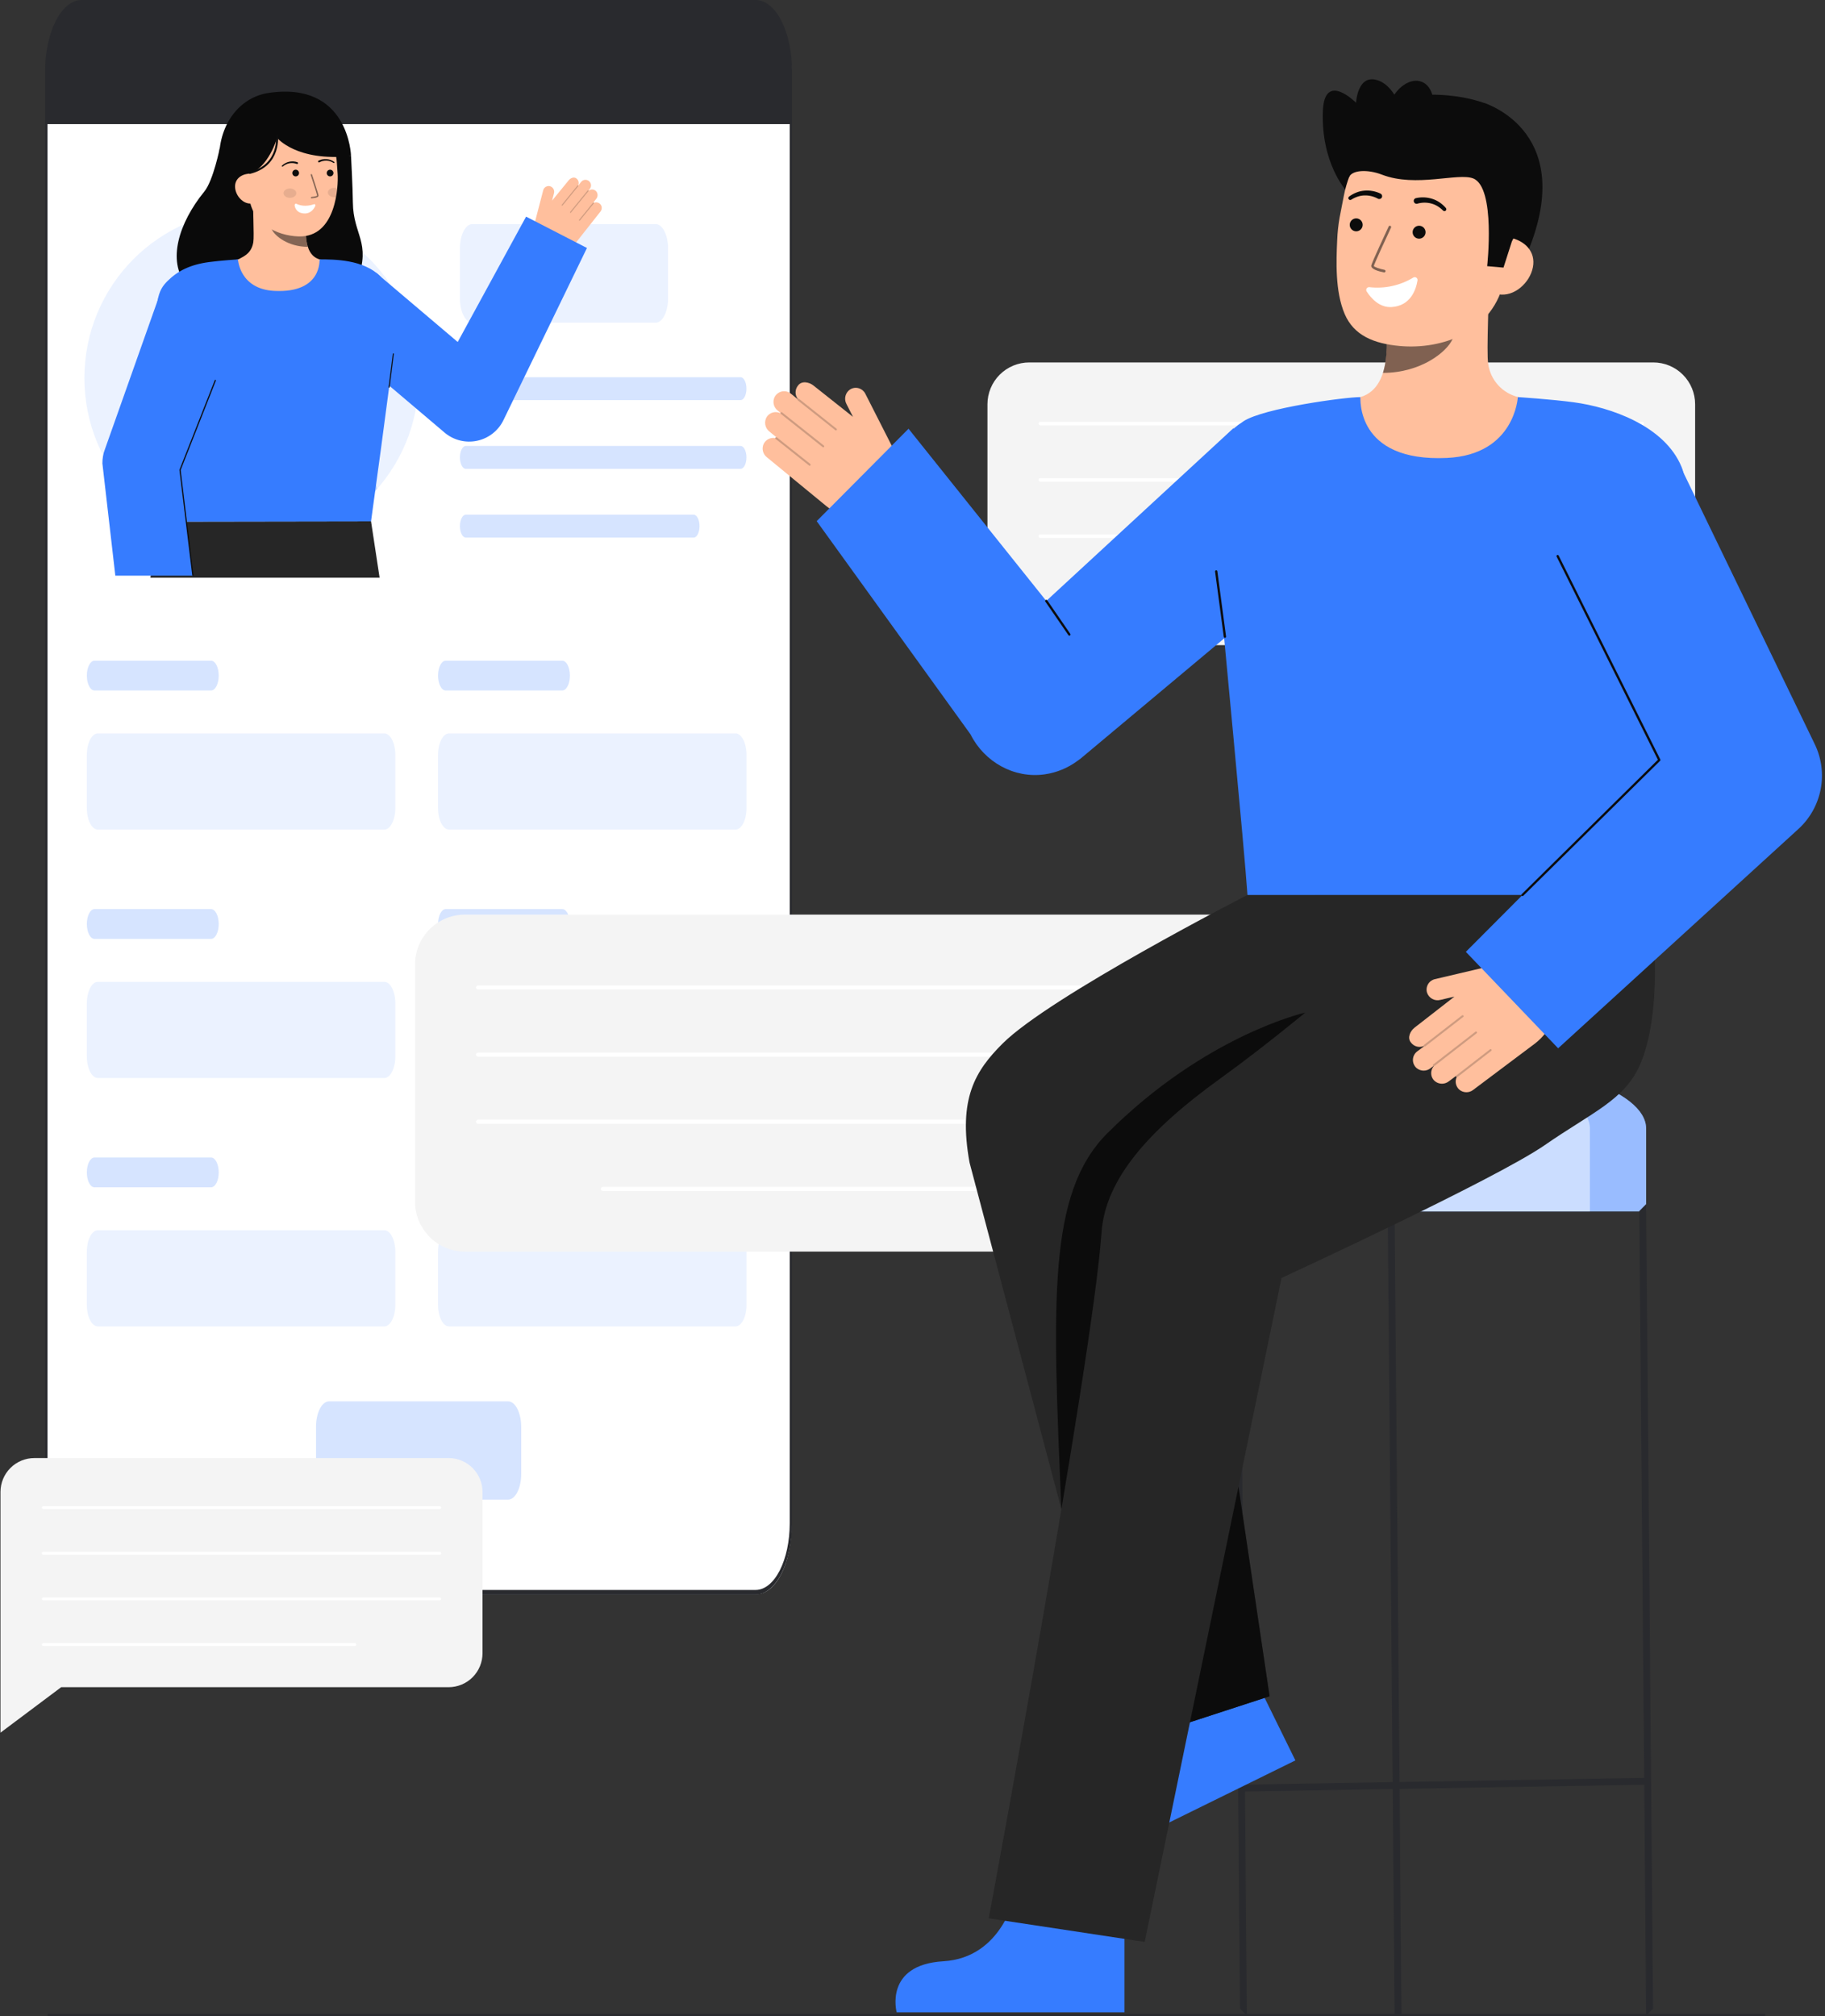 <svg width="469" height="518" viewBox="0 0 469 518" fill="none" xmlns="http://www.w3.org/2000/svg">
<rect x="0" y="0" width="469" height="518" fill="#333333" stroke="none"/>
<path d="M194.376 1.088H21.115C16.12 1.088 12.071 8.994 12.071 18.747V391.927C12.071 401.68 16.12 409.587 21.115 409.587H194.376C199.372 409.587 203.421 401.68 203.421 391.927V18.747C203.421 8.994 199.372 1.088 194.376 1.088Z" fill="white"/>
<path d="M194.205 409.676H20.943C18.465 409.671 16.089 407.746 14.337 404.325C12.585 400.904 11.6 396.266 11.597 391.428V18.248C11.6 13.41 12.585 8.772 14.337 5.351C16.089 1.93 18.465 0.006 20.943 0H194.205C196.683 0.005 199.058 1.93 200.811 5.351C202.563 8.772 203.548 13.41 203.551 18.248V391.428C203.548 396.266 202.563 400.905 200.811 404.325C199.058 407.746 196.683 409.671 194.205 409.676ZM20.943 1.177C18.625 1.183 16.402 2.983 14.764 6.183C13.124 9.383 12.202 13.722 12.2 18.248V391.428C12.202 395.954 13.124 400.293 14.763 403.493C16.402 406.694 18.625 408.494 20.943 408.499H194.205C196.523 408.494 198.745 406.694 200.384 403.493C202.023 400.293 202.945 395.954 202.948 391.428V18.248C202.945 13.722 202.023 9.383 200.384 6.183C198.745 2.983 196.523 1.183 194.205 1.177H20.943Z" fill="#292A2E"/>
<path d="M203.249 18.245V31.895H11.9V18.245C11.9 13.562 12.853 9.07 14.55 5.759C16.246 2.447 18.546 0.586 20.945 0.586H194.205C196.604 0.586 198.904 2.447 200.6 5.759C202.296 9.07 203.249 13.562 203.249 18.245Z" fill="#292A2E"/>
<path opacity="0.1" d="M64.648 140.301C88.372 140.301 107.603 120.972 107.603 97.128C107.603 73.284 88.372 53.954 64.648 53.954C40.924 53.954 21.692 73.284 21.692 97.128C21.692 120.972 40.924 140.301 64.648 140.301Z" fill="#367CFF"/>
<path opacity="0.2" d="M64.648 95.27C72.888 95.27 79.568 88.556 79.568 80.275C79.568 71.993 72.888 65.279 64.648 65.279C56.408 65.279 49.728 71.993 49.728 80.275C49.728 88.556 56.408 95.27 64.648 95.27Z" fill="#367CFF"/>
<path opacity="0.2" d="M96.941 125.597C92.909 130.217 87.943 133.919 82.374 136.455C76.804 138.991 70.76 140.302 64.646 140.301C58.532 140.301 52.488 138.988 46.919 136.452C41.351 133.915 36.385 130.212 32.354 125.591C34.419 118.593 38.679 112.453 44.499 108.087C50.319 103.721 57.387 101.362 64.65 101.363C71.912 101.363 78.98 103.723 84.799 108.091C90.618 112.458 94.877 118.599 96.941 125.597Z" fill="#367CFF"/>
<path opacity="0.2" d="M54.249 169.754H24.277C23.196 169.754 22.319 171.466 22.319 173.578C22.319 175.69 23.196 177.401 24.277 177.401H54.249C55.331 177.401 56.208 175.69 56.208 173.578C56.208 171.466 55.331 169.754 54.249 169.754Z" fill="#367CFF"/>
<path opacity="0.1" d="M168.495 57.575H121.384C119.625 57.575 118.199 60.359 118.199 63.794V76.693C118.199 80.127 119.625 82.912 121.384 82.912H168.495C170.254 82.912 171.68 80.127 171.68 76.693V63.794C171.68 60.359 170.254 57.575 168.495 57.575Z" fill="#367CFF"/>
<path opacity="0.2" d="M190.319 96.919H119.707C118.874 96.919 118.199 98.237 118.199 99.862C118.199 101.488 118.874 102.805 119.707 102.805H190.319C191.152 102.805 191.827 101.488 191.827 99.862C191.827 98.237 191.152 96.919 190.319 96.919Z" fill="#367CFF"/>
<path opacity="0.2" d="M190.319 114.578H119.707C118.874 114.578 118.199 115.896 118.199 117.521C118.199 119.147 118.874 120.464 119.707 120.464H190.319C191.152 120.464 191.827 119.147 191.827 117.521C191.827 115.896 191.152 114.578 190.319 114.578Z" fill="#367CFF"/>
<path opacity="0.2" d="M178.26 132.237H119.707C118.874 132.237 118.199 133.555 118.199 135.18C118.199 136.806 118.874 138.124 119.707 138.124H178.26C179.092 138.124 179.767 136.806 179.767 135.18C179.767 133.555 179.092 132.237 178.26 132.237Z" fill="#367CFF"/>
<path opacity="0.1" d="M98.76 188.432H25.15C23.586 188.432 22.319 190.907 22.319 193.96V207.618C22.319 210.671 23.586 213.146 25.15 213.146H98.76C100.324 213.146 101.591 210.671 101.591 207.618V193.96C101.591 190.907 100.324 188.432 98.76 188.432Z" fill="#367CFF"/>
<path opacity="0.2" d="M144.502 169.754H114.53C113.448 169.754 112.571 171.466 112.571 173.578C112.571 175.69 113.448 177.401 114.53 177.401H144.502C145.583 177.401 146.46 175.69 146.46 173.578C146.46 171.466 145.583 169.754 144.502 169.754Z" fill="#367CFF"/>
<path opacity="0.1" d="M189.012 188.432H115.403C113.839 188.432 112.571 190.907 112.571 193.96V207.618C112.571 210.671 113.839 213.146 115.403 213.146H189.012C190.576 213.146 191.844 210.671 191.844 207.618V193.96C191.844 190.907 190.576 188.432 189.012 188.432Z" fill="#367CFF"/>
<path opacity="0.2" d="M54.249 233.577H24.277C23.196 233.577 22.319 235.289 22.319 237.401C22.319 239.513 23.196 241.225 24.277 241.225H54.249C55.331 241.225 56.208 239.513 56.208 237.401C56.208 235.289 55.331 233.577 54.249 233.577Z" fill="#367CFF"/>
<path opacity="0.1" d="M98.76 252.256H25.15C23.586 252.256 22.319 254.731 22.319 257.784V271.441C22.319 274.494 23.586 276.969 25.15 276.969H98.76C100.324 276.969 101.591 274.494 101.591 271.441V257.784C101.591 254.731 100.324 252.256 98.76 252.256Z" fill="#367CFF"/>
<path opacity="0.2" d="M144.502 233.577H114.53C113.448 233.577 112.571 235.289 112.571 237.401C112.571 239.513 113.448 241.225 114.53 241.225H144.502C145.583 241.225 146.46 239.513 146.46 237.401C146.46 235.289 145.583 233.577 144.502 233.577Z" fill="#367CFF"/>
<path opacity="0.1" d="M189.012 252.256H115.403C113.839 252.256 112.571 254.731 112.571 257.784V271.441C112.571 274.494 113.839 276.969 115.403 276.969H189.012C190.576 276.969 191.844 274.494 191.844 271.441V257.784C191.844 254.731 190.576 252.256 189.012 252.256Z" fill="#367CFF"/>
<path opacity="0.2" d="M54.249 297.401H24.277C23.196 297.401 22.319 299.113 22.319 301.225C22.319 303.336 23.196 305.048 24.277 305.048H54.249C55.331 305.048 56.208 303.336 56.208 301.225C56.208 299.113 55.331 297.401 54.249 297.401Z" fill="#367CFF"/>
<path opacity="0.1" d="M98.76 316.079H25.15C23.586 316.079 22.319 318.554 22.319 321.607V335.265C22.319 338.318 23.586 340.793 25.15 340.793H98.76C100.324 340.793 101.591 338.318 101.591 335.265V321.607C101.591 318.554 100.324 316.079 98.76 316.079Z" fill="#367CFF"/>
<path opacity="0.2" d="M144.502 297.401H114.53C113.448 297.401 112.571 299.113 112.571 301.225C112.571 303.336 113.448 305.048 114.53 305.048H144.502C145.583 305.048 146.46 303.336 146.46 301.225C146.46 299.113 145.583 297.401 144.502 297.401Z" fill="#367CFF"/>
<path opacity="0.1" d="M189.012 316.079H115.403C113.839 316.079 112.571 318.554 112.571 321.607V335.265C112.571 338.318 113.839 340.793 115.403 340.793H189.012C190.576 340.793 191.844 338.318 191.844 335.265V321.607C191.844 318.554 190.576 316.079 189.012 316.079Z" fill="#367CFF"/>
<path opacity="0.2" d="M130.579 360.048H84.569C82.712 360.048 81.207 362.986 81.207 366.611V378.727C81.207 382.352 82.712 385.291 84.569 385.291H130.579C132.436 385.291 133.941 382.352 133.941 378.727V366.611C133.941 362.986 132.436 360.048 130.579 360.048Z" fill="#367CFF"/>
<path d="M115.286 433.485H15.723L0.124 445.168V383.325C0.124 381.015 1.042 378.799 2.676 377.165C4.309 375.531 6.525 374.613 8.836 374.613H115.286C117.597 374.613 119.812 375.531 121.446 377.165C123.08 378.799 123.998 381.015 123.998 383.325V424.772C123.998 425.916 123.773 427.049 123.335 428.106C122.897 429.163 122.256 430.123 121.447 430.933C120.638 431.742 119.677 432.383 118.62 432.821C117.563 433.259 116.43 433.485 115.286 433.485Z" fill="#F4F4F4"/>
<path d="M112.989 387.714H11.135C11.086 387.716 11.037 387.708 10.992 387.691C10.946 387.673 10.904 387.647 10.869 387.613C10.833 387.579 10.805 387.538 10.786 387.493C10.767 387.448 10.757 387.399 10.757 387.35C10.757 387.301 10.767 387.253 10.786 387.208C10.805 387.163 10.833 387.122 10.869 387.088C10.904 387.054 10.946 387.028 10.992 387.01C11.037 386.993 11.086 386.985 11.135 386.987H112.989C113.038 386.985 113.087 386.993 113.133 387.01C113.179 387.028 113.221 387.054 113.256 387.088C113.291 387.122 113.319 387.163 113.339 387.208C113.358 387.253 113.368 387.301 113.368 387.35C113.368 387.399 113.358 387.448 113.339 387.493C113.319 387.538 113.291 387.579 113.256 387.613C113.221 387.647 113.179 387.673 113.133 387.691C113.087 387.708 113.038 387.716 112.989 387.714Z" fill="white"/>
<path d="M112.989 399.438H11.135C11.086 399.44 11.037 399.432 10.992 399.415C10.946 399.398 10.904 399.371 10.869 399.337C10.833 399.303 10.805 399.263 10.786 399.218C10.767 399.172 10.757 399.124 10.757 399.075C10.757 399.026 10.767 398.977 10.786 398.932C10.805 398.887 10.833 398.847 10.869 398.813C10.904 398.779 10.946 398.752 10.992 398.735C11.037 398.717 11.086 398.71 11.135 398.711H112.989C113.038 398.71 113.087 398.717 113.133 398.735C113.179 398.752 113.221 398.779 113.256 398.813C113.291 398.847 113.319 398.887 113.339 398.932C113.358 398.977 113.368 399.026 113.368 399.075C113.368 399.124 113.358 399.172 113.339 399.218C113.319 399.263 113.291 399.303 113.256 399.337C113.221 399.371 113.179 399.398 113.133 399.415C113.087 399.432 113.038 399.44 112.989 399.438Z" fill="white"/>
<path d="M112.989 411.162H11.135C11.039 411.162 10.947 411.124 10.878 411.056C10.81 410.988 10.772 410.895 10.772 410.799C10.772 410.703 10.81 410.61 10.878 410.542C10.947 410.474 11.039 410.436 11.135 410.436H112.989C113.086 410.436 113.178 410.474 113.246 410.542C113.314 410.61 113.352 410.703 113.352 410.799C113.352 410.895 113.314 410.988 113.246 411.056C113.178 411.124 113.086 411.162 112.989 411.162Z" fill="white"/>
<path d="M91.184 422.887H11.135C11.086 422.889 11.037 422.881 10.992 422.863C10.946 422.846 10.904 422.82 10.869 422.786C10.833 422.752 10.805 422.711 10.786 422.666C10.767 422.621 10.757 422.572 10.757 422.523C10.757 422.474 10.767 422.426 10.786 422.381C10.805 422.336 10.833 422.295 10.869 422.261C10.904 422.227 10.946 422.2 10.992 422.183C11.037 422.166 11.086 422.158 11.135 422.16H91.184C91.233 422.158 91.282 422.166 91.328 422.183C91.374 422.2 91.416 422.227 91.451 422.261C91.487 422.295 91.515 422.336 91.534 422.381C91.553 422.426 91.563 422.474 91.563 422.523C91.563 422.572 91.553 422.621 91.534 422.666C91.515 422.711 91.487 422.752 91.451 422.786C91.416 422.82 91.374 422.846 91.328 422.863C91.282 422.881 91.233 422.889 91.184 422.887Z" fill="white"/>
<path d="M119.476 321.572H300.55L323.493 338.76V247.797C323.493 244.398 322.142 241.139 319.739 238.736C317.335 236.334 314.076 234.984 310.677 234.984H119.476C116.077 234.984 112.819 236.334 110.416 238.737C108.013 241.14 106.662 244.399 106.662 247.797V308.757C106.662 312.156 108.012 315.415 110.415 317.818C112.818 320.221 116.077 321.571 119.476 321.572Z" fill="#F4F4F4"/>
<path d="M122.854 254.252H307.298C307.437 254.247 307.568 254.189 307.665 254.089C307.761 253.989 307.815 253.856 307.815 253.717C307.815 253.578 307.761 253.445 307.665 253.345C307.568 253.245 307.437 253.187 307.298 253.182H122.854C122.715 253.187 122.584 253.245 122.487 253.345C122.391 253.445 122.337 253.578 122.337 253.717C122.337 253.856 122.391 253.989 122.487 254.089C122.584 254.189 122.715 254.247 122.854 254.252Z" fill="white"/>
<path d="M122.854 271.497H307.298C307.437 271.492 307.568 271.434 307.665 271.334C307.761 271.234 307.815 271.101 307.815 270.962C307.815 270.823 307.761 270.69 307.665 270.59C307.568 270.49 307.437 270.432 307.298 270.427H122.854C122.715 270.432 122.584 270.49 122.487 270.59C122.391 270.69 122.337 270.823 122.337 270.962C122.337 271.101 122.391 271.234 122.487 271.334C122.584 271.434 122.715 271.492 122.854 271.497Z" fill="white"/>
<path d="M122.854 288.741H307.298C307.437 288.737 307.568 288.678 307.665 288.579C307.761 288.479 307.815 288.345 307.815 288.207C307.815 288.068 307.761 287.934 307.665 287.835C307.568 287.735 307.437 287.676 307.298 287.672H122.854C122.715 287.676 122.584 287.735 122.487 287.835C122.391 287.934 122.337 288.068 122.337 288.207C122.337 288.345 122.391 288.479 122.487 288.579C122.584 288.678 122.715 288.737 122.854 288.741Z" fill="white"/>
<path d="M154.926 305.986H307.298C307.437 305.981 307.568 305.923 307.665 305.823C307.762 305.724 307.815 305.59 307.815 305.451C307.815 305.312 307.762 305.179 307.665 305.079C307.568 304.979 307.437 304.921 307.298 304.917H154.926C154.787 304.921 154.655 304.979 154.559 305.079C154.462 305.179 154.408 305.312 154.408 305.451C154.408 305.59 154.462 305.724 154.559 305.823C154.655 305.923 154.787 305.981 154.926 305.986Z" fill="white"/>
<path d="M264.51 165.747H416.381L435.624 180.16V103.868C435.624 101.017 434.492 98.284 432.477 96.268C430.462 94.252 427.729 93.119 424.878 93.119H264.51C261.659 93.119 258.925 94.252 256.91 96.268C254.894 98.283 253.762 101.017 253.762 103.868V154.997C253.762 157.848 254.894 160.582 256.91 162.598C258.925 164.614 261.659 165.746 264.51 165.747Z" fill="#F4F4F4"/>
<path d="M267.343 109.282H422.042C422.161 109.282 422.275 109.235 422.359 109.151C422.443 109.066 422.491 108.952 422.491 108.833C422.491 108.714 422.443 108.6 422.359 108.516C422.275 108.432 422.161 108.385 422.042 108.385H267.343C267.224 108.385 267.11 108.432 267.026 108.516C266.942 108.6 266.895 108.714 266.895 108.833C266.895 108.952 266.942 109.066 267.026 109.151C267.11 109.235 267.224 109.282 267.343 109.282Z" fill="white"/>
<path d="M267.342 123.745H422.041C422.157 123.741 422.267 123.692 422.348 123.608C422.429 123.525 422.474 123.413 422.474 123.297C422.474 123.181 422.429 123.069 422.348 122.986C422.267 122.902 422.157 122.853 422.041 122.849H267.342C267.226 122.853 267.116 122.902 267.036 122.986C266.955 123.069 266.91 123.181 266.91 123.297C266.91 123.413 266.955 123.525 267.036 123.608C267.116 123.692 267.226 123.741 267.342 123.745Z" fill="white"/>
<path d="M267.342 138.212H422.041C422.157 138.207 422.267 138.158 422.348 138.075C422.429 137.991 422.474 137.88 422.474 137.763C422.474 137.647 422.429 137.536 422.348 137.452C422.267 137.368 422.157 137.319 422.041 137.315H267.342C267.226 137.319 267.116 137.368 267.036 137.452C266.955 137.536 266.91 137.647 266.91 137.763C266.91 137.88 266.955 137.991 267.036 138.075C267.116 138.158 267.226 138.207 267.342 138.212Z" fill="white"/>
<path d="M294.242 152.673H422.042C422.158 152.669 422.268 152.62 422.348 152.536C422.429 152.452 422.474 152.341 422.474 152.225C422.474 152.109 422.429 151.997 422.348 151.913C422.268 151.83 422.158 151.781 422.042 151.776H294.242C294.182 151.774 294.122 151.784 294.066 151.806C294.009 151.827 293.958 151.86 293.915 151.902C293.871 151.944 293.837 151.994 293.813 152.049C293.79 152.105 293.777 152.164 293.777 152.225C293.777 152.285 293.79 152.345 293.813 152.4C293.837 152.456 293.871 152.506 293.915 152.548C293.958 152.589 294.009 152.622 294.066 152.644C294.122 152.665 294.182 152.675 294.242 152.673Z" fill="white"/>
<path d="M453.354 518H12.494C12.412 518 12.334 517.969 12.276 517.914C12.218 517.859 12.185 517.784 12.185 517.706C12.185 517.628 12.218 517.553 12.276 517.498C12.334 517.442 12.412 517.411 12.494 517.411H453.354C453.436 517.411 453.515 517.442 453.572 517.498C453.63 517.553 453.663 517.628 453.663 517.706C453.663 517.784 453.63 517.859 453.572 517.914C453.515 517.969 453.436 518 453.354 518Z" fill="#292A2E"/>
<path d="M369.97 272.131C340.66 272.131 316.9 280.127 316.9 289.99V311.253H423.04V289.99C423.04 280.127 399.28 272.131 369.97 272.131Z" fill="#367CFF"/>
<path opacity="0.49" d="M369.97 272.131C340.66 272.131 316.9 280.127 316.9 289.99V311.253H423.04V289.99C423.04 280.127 399.28 272.131 369.97 272.131Z" fill="white"/>
<path opacity="0.49" d="M408.584 289.993V311.251H316.9V289.993C316.9 280.951 336.855 273.482 362.742 272.301C388.631 273.48 408.584 280.951 408.584 289.993Z" fill="white"/>
<path d="M423.04 517.849L424.806 516.067L423.04 309.367L421.275 311.147L422.534 456.778L359.66 457.847L358.392 311.132L356.626 311.147L357.894 457.877L319.94 458.522L318.666 311.132L316.9 309.381L318.666 516.083L320.432 517.833L319.955 460.288L357.91 459.643L358.392 517.849L360.158 517.833L359.676 459.613L422.55 458.544L423.04 517.849Z" fill="#292A2E"/>
<path d="M260.903 486.628C260.903 486.628 257.747 502.989 242.429 503.901C227.111 504.813 230.432 517.016 230.432 517.016H288.969V487.77L260.903 486.628Z" fill="#367CFF"/>
<path d="M294.3 437.421C294.3 437.421 298.69 453.495 285.347 461.075C272.005 468.655 280.372 478.137 280.372 478.137L332.897 452.296L319.988 426.055L294.3 437.421Z" fill="#367CFF"/>
<path d="M288.743 448.044L249.164 298.714C246.162 282.217 250.682 275.066 257.647 268.12C269.882 255.915 320.582 229.939 320.582 229.939L381.405 229.774C397.534 229.774 413.388 245.677 413.388 261.805C413.388 277.932 396.992 291.61 380.865 291.61L305.965 299.086L326.268 435.819L288.743 448.044Z" fill="#262626"/>
<path d="M326.268 435.816L318.276 381.987L277.782 406.688L288.743 448.045L326.268 435.816Z" fill="#0C0C0C"/>
<path d="M335.447 260.158C335.447 260.158 309.879 265.857 284.556 291.179C269.202 306.533 270.461 334.317 272.764 387.755L297.915 350.606L325.501 300.852L335.447 260.158Z" fill="#0C0C0C"/>
<path d="M423.977 229.756L382.67 229.561L382.654 230.105H370.147C370.147 230.105 338.817 258.936 313.592 277.103C295.244 290.317 284.051 302.915 283.082 316.645C280.721 350.116 254.093 492.865 254.093 492.865L294.168 498.934L329.335 328.34C329.335 328.34 384.328 302.989 397.048 294.166C409.026 285.858 417.486 282.647 421.45 273.581C428.295 257.92 423.977 229.756 423.977 229.756Z" fill="#262626"/>
<path d="M345.945 48.958C345.945 48.958 339.457 41.925 339.958 28.532C340.346 18.162 348.486 26.399 348.486 26.399C348.486 26.399 348.84 18.935 354.016 20.619C359.193 22.303 360.785 30.499 360.785 30.499" fill="#0C0C0C"/>
<path d="M381.313 26.439C381.313 26.439 407.155 34.032 391.164 68.018L388.804 67.752L384.014 67.213" fill="#0C0C0C"/>
<path d="M344.692 103.268C344.81 103.253 346.116 124.93 371.302 123.043C388.737 121.736 394.954 103.238 395.353 103.238C393.474 102.838 391.15 102.232 390.227 102.024C388.215 101.557 386.393 100.488 385.003 98.96C383.613 97.432 382.721 95.517 382.446 93.47C381.935 90.397 382.799 74.676 382.535 71.567L355.772 77.54C356.146 84.107 358.764 99.33 349.592 102.024C348.061 102.47 346.418 102.879 344.692 103.268Z" fill="#FFBF9D"/>
<path opacity="0.52" d="M355.396 95.803C355.816 94.452 356.085 93.059 356.201 91.649C356.495 88.432 356.436 85.192 356.025 81.987C361.464 81.253 366.589 79.008 370.816 75.507C371.313 77.343 374.046 85.362 373.289 87.103C371.861 90.403 365.14 95.803 355.396 95.803Z" fill="#0C0C0C"/>
<path d="M359.765 88.9C370.323 89.849 383.947 85.535 386.679 71.465L389.144 58.768C391.876 44.7 386.701 31.856 373.452 29.284C360.204 26.712 348.087 36.195 345.355 50.266L344.263 55.887C343.922 57.823 343.713 59.781 343.638 61.745C343.403 66.937 343.063 74.833 345.56 80.669C347.917 86.176 353.019 88.295 359.765 88.9Z" fill="#FFBF9D"/>
<path d="M351.916 73.78C355.847 74.234 359.817 73.365 363.199 71.31C363.316 71.24 363.451 71.204 363.588 71.207C363.725 71.21 363.858 71.252 363.971 71.329C364.085 71.405 364.175 71.512 364.23 71.637C364.285 71.762 364.304 71.901 364.283 72.036C363.906 74.353 362.546 78.581 357.631 78.888C354.459 79.086 352.291 76.552 351.215 74.885C351.14 74.769 351.1 74.635 351.1 74.497C351.099 74.359 351.138 74.224 351.211 74.108C351.285 73.992 351.391 73.899 351.516 73.841C351.64 73.783 351.779 73.761 351.916 73.78Z" fill="white"/>
<path d="M348.525 59.432C349.443 59.432 350.187 58.688 350.187 57.77C350.187 56.852 349.443 56.108 348.525 56.108C347.607 56.108 346.863 56.852 346.863 57.77C346.863 58.688 347.607 59.432 348.525 59.432Z" fill="#0C0C0C"/>
<path d="M364.687 61.322C365.605 61.322 366.349 60.578 366.349 59.659C366.349 58.741 365.605 57.997 364.687 57.997C363.769 57.997 363.024 58.741 363.024 59.659C363.024 60.578 363.769 61.322 364.687 61.322Z" fill="#0C0C0C"/>
<path d="M385.024 75.591C389.05 76.373 393.15 72.7 393.932 68.674C394.714 64.647 391.881 61.794 387.855 61.011L385.256 63.307L381.562 74.92L385.024 75.591Z" fill="#FFBF9D"/>
<path d="M382.183 68.381C382.183 68.381 384.432 48.178 378.604 45.85C374.722 44.3 363.914 48.248 355.176 44.883C351.35 43.411 347.415 43.71 346.694 45.512C346.409 46.225 345.87 35.135 353.532 28.179C359.634 22.641 376.122 23.749 383.091 27.189C402.39 36.713 388.529 62.042 388.529 62.042L386.376 68.757L382.183 68.381Z" fill="#0C0C0C"/>
<g opacity="0.52">
<path d="M355.691 69.989L355.665 69.985C354.37 69.736 352.217 69.175 352.402 68.203C352.557 67.399 356.422 59.135 356.862 58.197C356.88 58.155 356.906 58.118 356.939 58.087C356.972 58.055 357.01 58.031 357.052 58.015C357.095 57.999 357.139 57.992 357.185 57.993C357.23 57.995 357.274 58.006 357.315 58.025C357.356 58.044 357.392 58.072 357.422 58.105C357.452 58.139 357.475 58.178 357.49 58.221C357.505 58.263 357.511 58.309 357.508 58.354C357.504 58.399 357.492 58.443 357.472 58.483C355.757 62.142 353.168 67.783 353.063 68.331C353.147 68.585 354.447 69.067 355.791 69.325C355.876 69.342 355.951 69.391 356.001 69.461C356.051 69.532 356.071 69.62 356.058 69.705C356.045 69.791 356 69.868 355.932 69.921C355.863 69.974 355.777 69.999 355.691 69.99V69.989Z" fill="#0C0C0C"/>
</g>
<path d="M354.772 49.74C353.473 49.117 352.03 48.857 350.595 48.986C349.891 49.045 349.2 49.209 348.545 49.474C347.898 49.732 347.286 50.071 346.724 50.482C346.615 50.552 346.538 50.663 346.51 50.79C346.483 50.917 346.507 51.05 346.577 51.159C346.647 51.268 346.758 51.345 346.885 51.373C347.012 51.4 347.144 51.376 347.254 51.306L347.288 51.285C347.798 50.96 348.347 50.7 348.921 50.511C349.487 50.323 350.077 50.221 350.673 50.209C351.848 50.177 353.01 50.455 354.042 51.015L354.086 51.04C354.17 51.088 354.263 51.119 354.359 51.131C354.455 51.143 354.552 51.136 354.645 51.111C354.739 51.086 354.826 51.042 354.902 50.983C354.979 50.923 355.043 50.85 355.091 50.766C355.139 50.682 355.17 50.589 355.182 50.493C355.194 50.397 355.187 50.3 355.162 50.206C355.136 50.113 355.093 50.026 355.034 49.949C354.974 49.873 354.901 49.809 354.817 49.761C354.802 49.756 354.787 49.747 354.772 49.74Z" fill="#0C0C0C"/>
<path d="M364.302 52.313C365.434 51.996 366.629 51.984 367.767 52.277C368.345 52.421 368.898 52.652 369.407 52.961C369.926 53.273 370.403 53.649 370.827 54.08L370.855 54.106C370.946 54.197 371.07 54.248 371.199 54.249C371.328 54.249 371.452 54.199 371.544 54.109C371.636 54.018 371.689 53.895 371.691 53.766C371.693 53.637 371.644 53.513 371.554 53.42C371.098 52.894 370.577 52.427 370.003 52.031C369.423 51.628 368.786 51.314 368.113 51.099C366.743 50.655 365.279 50.587 363.875 50.905C363.684 50.949 363.52 51.067 363.416 51.233C363.313 51.399 363.281 51.599 363.325 51.79C363.37 51.98 363.488 52.145 363.654 52.248C363.82 52.351 364.02 52.384 364.21 52.339C364.225 52.336 364.239 52.332 364.254 52.327L364.302 52.313Z" fill="#0C0C0C"/>
<path d="M367.514 30.805C369.228 26.574 368.288 22.201 365.414 21.036C362.54 19.871 358.82 22.356 357.106 26.587C355.392 30.817 356.332 35.19 359.206 36.355C362.08 37.52 365.799 35.035 367.514 30.805Z" fill="#0C0C0C"/>
<path d="M313.401 150.997C314.195 160.316 319.817 218.461 320.583 229.94H423.932C424.525 219.586 427.192 174.313 429.444 154.067C431.593 134.748 434.606 125.956 432.13 119.952C427.763 109.363 413.865 104.634 404.453 103.36C398.705 102.582 390.061 102.024 390.061 102.024C390.061 102.024 389.329 116.83 371.877 117.654C348.12 118.772 349.707 102.024 349.589 102.024C345.74 102.024 324.791 104.823 319.552 108.237C312.154 113.059 309.967 119.631 309.881 125.669C309.782 132.62 312.5 140.427 313.401 150.997Z" fill="#367CFF"/>
<path d="M222.371 101.149C222.201 100.815 221.965 100.519 221.677 100.279C221.389 100.04 221.055 99.861 220.696 99.755C220.337 99.648 219.96 99.616 219.588 99.66C219.216 99.704 218.857 99.823 218.532 100.011C217.917 100.395 217.471 100.999 217.284 101.7C217.097 102.401 217.183 103.147 217.524 103.787L219.212 107.107L209.077 99.075C207.966 98.162 206.017 97.753 205.075 99.067C204.68 99.549 204.46 100.15 204.451 100.773C204.442 101.396 204.644 102.004 205.025 102.497C205.013 102.506 205.002 102.516 204.992 102.527C204.987 102.536 204.982 102.546 204.978 102.556L203.264 101.148C202.948 100.889 202.578 100.703 202.182 100.604C201.786 100.505 201.373 100.495 200.972 100.575C200.572 100.655 200.194 100.823 199.866 101.067C199.538 101.31 199.269 101.624 199.077 101.984C198.782 102.565 198.698 103.23 198.837 103.866C198.976 104.502 199.331 105.071 199.842 105.475L200.571 106.075C200.563 106.105 200.561 106.136 200.564 106.167C199.984 105.878 199.32 105.804 198.69 105.957C198.06 106.109 197.504 106.479 197.12 107.001C196.711 107.6 196.544 108.332 196.655 109.049C196.765 109.767 197.143 110.415 197.713 110.864L199.505 112.336C199.465 112.333 199.424 112.339 199.387 112.355C199.35 112.371 199.317 112.396 199.291 112.427C199.262 112.465 199.244 112.511 199.241 112.56C198.663 112.449 198.064 112.527 197.533 112.781C197.002 113.035 196.567 113.453 196.29 113.972C195.996 114.553 195.911 115.218 196.05 115.854C196.19 116.491 196.545 117.059 197.055 117.464L212.337 130.015C214.475 131.77 217.089 132.847 219.843 133.108C222.597 133.369 225.367 132.801 227.796 131.478L235.619 127.217L222.371 101.149Z" fill="#FFBF9D"/>
<g opacity="0.2">
<path d="M215.017 110.499C214.975 110.55 214.914 110.583 214.848 110.589C214.782 110.596 214.716 110.577 214.664 110.536L205.036 102.884C205.009 102.863 204.988 102.837 204.971 102.808C204.955 102.779 204.945 102.747 204.941 102.713C204.937 102.68 204.94 102.647 204.949 102.614C204.958 102.582 204.974 102.552 204.995 102.526C205.015 102.5 205.041 102.478 205.07 102.462C205.1 102.446 205.132 102.435 205.165 102.432C205.198 102.428 205.232 102.431 205.264 102.44C205.296 102.449 205.326 102.464 205.352 102.485L214.981 110.137C215.007 110.158 215.029 110.184 215.045 110.213C215.061 110.242 215.071 110.274 215.075 110.308C215.079 110.341 215.076 110.374 215.067 110.406C215.058 110.439 215.043 110.469 215.022 110.495L215.017 110.499Z" fill="#0C0C0C"/>
</g>
<g opacity="0.2">
<path d="M211.76 114.839C211.717 114.89 211.657 114.922 211.591 114.929C211.525 114.936 211.459 114.916 211.407 114.875L200.661 106.337C200.634 106.316 200.613 106.29 200.596 106.261C200.58 106.232 200.57 106.2 200.566 106.166C200.562 106.133 200.565 106.1 200.574 106.068C200.584 106.035 200.599 106.005 200.62 105.979C200.663 105.928 200.724 105.896 200.791 105.888C200.857 105.881 200.924 105.898 200.977 105.938L211.723 114.477C211.749 114.498 211.771 114.523 211.787 114.553C211.803 114.582 211.814 114.614 211.817 114.647C211.821 114.68 211.818 114.714 211.809 114.746C211.8 114.778 211.784 114.808 211.763 114.834L211.76 114.839Z" fill="#0C0C0C"/>
</g>
<g opacity="0.2">
<path d="M208.26 119.56C208.217 119.61 208.157 119.643 208.091 119.649C208.025 119.656 207.959 119.637 207.907 119.596L199.334 112.783C199.281 112.741 199.247 112.679 199.239 112.612C199.232 112.545 199.251 112.478 199.293 112.425C199.335 112.372 199.396 112.338 199.463 112.331C199.53 112.323 199.598 112.342 199.651 112.384L208.222 119.195C208.275 119.237 208.309 119.298 208.317 119.365C208.324 119.432 208.305 119.5 208.263 119.553L208.26 119.56Z" fill="#0C0C0C"/>
</g>
<path d="M368.738 251.569C368.373 251.655 368.03 251.814 367.728 252.037C367.427 252.26 367.175 252.542 366.986 252.865C366.797 253.189 366.677 253.548 366.631 253.92C366.586 254.291 366.616 254.669 366.722 255.028C366.949 255.717 367.43 256.294 368.066 256.642C368.703 256.99 369.448 257.084 370.151 256.903L373.776 256.051L363.569 263.991C362.419 264.854 361.559 266.649 362.612 267.876C362.987 268.375 363.519 268.731 364.122 268.887C364.725 269.044 365.363 268.991 365.933 268.738C365.938 268.752 365.945 268.765 365.954 268.778C365.962 268.785 365.97 268.792 365.978 268.799L364.205 270.13C363.878 270.375 363.61 270.69 363.42 271.051C363.229 271.413 363.122 271.812 363.104 272.22C363.087 272.628 363.16 273.035 363.319 273.411C363.478 273.787 363.719 274.124 364.023 274.396C364.518 274.819 365.144 275.059 365.795 275.075C366.446 275.09 367.082 274.88 367.596 274.48L368.352 273.914C368.379 273.929 368.408 273.938 368.439 273.942C368.021 274.438 367.792 275.065 367.791 275.713C367.789 276.361 368.017 276.989 368.433 277.486C368.918 278.026 369.59 278.361 370.312 278.424C371.035 278.488 371.755 278.274 372.327 277.827L374.182 276.435C374.169 276.473 374.166 276.514 374.173 276.554C374.179 276.594 374.195 276.632 374.219 276.665C374.25 276.702 374.291 276.73 374.337 276.744C374.092 277.28 374.026 277.879 374.146 278.455C374.267 279.032 374.569 279.554 375.007 279.946C375.502 280.37 376.128 280.61 376.779 280.625C377.43 280.641 378.066 280.431 378.58 280.031L394.399 268.162C396.612 266.502 398.278 264.218 399.185 261.605C400.092 258.991 400.197 256.166 399.488 253.492L397.205 244.882L368.738 251.569Z" fill="#FFBF9D"/>
<g opacity="0.2">
<path d="M376.077 260.931C376.116 260.985 376.133 261.052 376.124 261.118C376.115 261.184 376.081 261.244 376.028 261.284L366.309 268.822C366.282 268.842 366.252 268.857 366.22 268.866C366.188 268.875 366.154 268.877 366.121 268.873C366.088 268.869 366.056 268.858 366.027 268.842C365.998 268.825 365.972 268.803 365.952 268.777C365.931 268.75 365.916 268.72 365.907 268.688C365.899 268.656 365.896 268.622 365.9 268.589C365.905 268.556 365.915 268.524 365.932 268.495C365.948 268.466 365.971 268.44 365.997 268.42L375.716 260.883C375.769 260.842 375.837 260.824 375.904 260.832C375.971 260.841 376.032 260.875 376.073 260.929L376.077 260.931Z" fill="#0C0C0C"/>
</g>
<g opacity="0.2">
<path d="M379.52 265.125C379.56 265.179 379.577 265.246 379.568 265.312C379.559 265.378 379.524 265.438 379.471 265.478L368.627 273.892C368.574 273.934 368.506 273.952 368.439 273.944C368.372 273.935 368.312 273.901 368.27 273.848C368.231 273.793 368.214 273.726 368.222 273.66C368.231 273.594 368.264 273.533 368.315 273.49L379.159 265.078C379.213 265.036 379.28 265.018 379.347 265.026C379.414 265.035 379.475 265.069 379.516 265.122L379.52 265.125Z" fill="#0C0C0C"/>
</g>
<g opacity="0.2">
<path d="M383.274 269.645C383.314 269.699 383.332 269.766 383.323 269.832C383.314 269.898 383.279 269.958 383.226 269.999L374.573 276.709C374.52 276.747 374.453 276.763 374.388 276.754C374.323 276.744 374.264 276.71 374.224 276.658C374.184 276.606 374.165 276.54 374.172 276.474C374.179 276.409 374.211 276.349 374.261 276.306L382.914 269.595C382.967 269.554 383.035 269.535 383.102 269.544C383.169 269.552 383.23 269.587 383.271 269.64L383.274 269.645Z" fill="#0C0C0C"/>
</g>
<path d="M466.377 191.221L466.183 190.82L431.807 119.754L397.363 136.415L425.83 195.265L376.703 244.554L400.418 269.335L462.187 212.971C465.131 210.278 467.128 206.708 467.883 202.79C468.638 198.872 468.11 194.815 466.377 191.221Z" fill="#367CFF"/>
<path d="M391.267 230.234C391.209 230.234 391.152 230.216 391.103 230.184C391.055 230.151 391.017 230.105 390.995 230.051C390.973 229.997 390.967 229.938 390.979 229.881C390.991 229.824 391.019 229.772 391.06 229.731L426.055 195.206L400.038 143.024C400.018 142.99 400.005 142.951 400.001 142.911C399.997 142.872 400.001 142.832 400.012 142.793C400.024 142.755 400.043 142.72 400.069 142.689C400.095 142.659 400.127 142.634 400.163 142.616C400.198 142.598 400.237 142.588 400.277 142.586C400.317 142.584 400.357 142.589 400.395 142.603C400.432 142.617 400.466 142.638 400.496 142.665C400.525 142.693 400.548 142.726 400.564 142.762L426.68 195.133C426.707 195.189 426.716 195.251 426.705 195.312C426.695 195.374 426.665 195.43 426.621 195.473L391.471 230.147C391.417 230.202 391.344 230.233 391.267 230.234Z" fill="#0C0C0C"/>
<path d="M316.963 110.023L268.877 154.395L233.481 110.154L209.877 133.894L249.406 188.669C252.961 195.775 260.617 200.076 268.482 198.948C271.528 198.511 274.418 197.323 276.891 195.492L277.783 194.833L342.292 140.849L316.963 110.023Z" fill="#367CFF"/>
<path d="M314.79 163.881C314.718 163.882 314.649 163.856 314.595 163.809C314.54 163.762 314.505 163.697 314.496 163.626L312.259 146.849C312.25 146.773 312.271 146.695 312.319 146.634C312.366 146.573 312.435 146.533 312.512 146.523C312.589 146.513 312.666 146.533 312.728 146.579C312.79 146.626 312.831 146.695 312.842 146.771L315.079 163.547C315.084 163.586 315.082 163.625 315.072 163.662C315.062 163.7 315.045 163.735 315.021 163.766C314.998 163.796 314.968 163.822 314.935 163.842C314.901 163.861 314.864 163.874 314.826 163.879C314.814 163.88 314.802 163.881 314.79 163.881Z" fill="#0C0C0C"/>
<path d="M274.813 163.321C274.761 163.321 274.709 163.307 274.663 163.28C274.618 163.253 274.58 163.214 274.555 163.168L268.619 154.536C268.581 154.468 268.572 154.387 268.594 154.312C268.615 154.237 268.666 154.174 268.734 154.136C268.803 154.099 268.883 154.09 268.958 154.111C269.033 154.133 269.097 154.184 269.134 154.252L275.07 162.884C275.095 162.929 275.107 162.98 275.106 163.031C275.106 163.082 275.092 163.132 275.066 163.176C275.04 163.22 275.003 163.256 274.958 163.282C274.914 163.307 274.865 163.321 274.813 163.321Z" fill="#0C0C0C"/>
<path d="M139.601 48.873C139.65 48.685 139.737 48.508 139.857 48.353C139.977 48.199 140.127 48.071 140.298 47.977C140.469 47.883 140.658 47.825 140.852 47.806C141.046 47.787 141.242 47.807 141.428 47.867C141.784 47.994 142.079 48.252 142.252 48.588C142.425 48.924 142.465 49.313 142.362 49.677L141.871 51.555L146.135 46.337C146.599 45.749 147.546 45.324 148.17 45.888C148.425 46.089 148.604 46.371 148.678 46.687C148.752 47.003 148.717 47.335 148.578 47.628C148.585 47.632 148.592 47.635 148.598 47.64C148.602 47.644 148.605 47.648 148.609 47.653L149.324 46.746C149.456 46.578 149.623 46.443 149.814 46.348C150.005 46.254 150.214 46.203 150.427 46.199C150.64 46.195 150.851 46.238 151.045 46.326C151.239 46.413 151.411 46.543 151.549 46.705C151.764 46.968 151.881 47.297 151.881 47.636C151.881 47.976 151.764 48.305 151.549 48.568L151.244 48.954C151.252 48.968 151.257 48.984 151.258 49C151.522 48.789 151.851 48.677 152.189 48.684C152.526 48.692 152.851 48.818 153.104 49.041C153.379 49.301 153.546 49.655 153.57 50.032C153.593 50.41 153.473 50.782 153.233 51.074L152.484 52.023C152.5 52.017 152.517 52.015 152.534 52.016C152.551 52.018 152.568 52.023 152.582 52.03C152.597 52.038 152.611 52.049 152.621 52.063C152.632 52.076 152.639 52.091 152.644 52.108C152.926 51.987 153.239 51.96 153.537 52.03C153.836 52.1 154.104 52.264 154.303 52.497C154.518 52.76 154.635 53.089 154.635 53.428C154.635 53.768 154.518 54.097 154.303 54.36L147.92 62.451C147.027 63.583 145.817 64.422 144.444 64.862C143.071 65.301 141.598 65.32 140.214 64.917L135.757 63.619L139.601 48.873Z" fill="#FFBF9D"/>
<g opacity="0.2">
<path d="M144.385 52.815C144.412 52.836 144.447 52.846 144.481 52.842C144.515 52.838 144.547 52.821 144.569 52.794L148.618 47.827C148.64 47.8 148.651 47.765 148.647 47.73C148.643 47.695 148.626 47.663 148.599 47.64C148.572 47.618 148.537 47.608 148.502 47.611C148.467 47.615 148.435 47.632 148.412 47.659L144.363 52.627C144.341 52.654 144.331 52.689 144.334 52.724C144.338 52.759 144.355 52.791 144.382 52.813L144.385 52.815Z" fill="#0C0C0C"/>
</g>
<g opacity="0.2">
<path d="M146.527 54.662C146.554 54.683 146.589 54.693 146.623 54.689C146.658 54.685 146.689 54.668 146.711 54.641L151.231 49.098C151.253 49.07 151.263 49.035 151.26 49C151.256 48.965 151.239 48.933 151.212 48.911C151.184 48.89 151.149 48.88 151.115 48.884C151.08 48.887 151.048 48.904 151.025 48.93L146.505 54.473C146.483 54.5 146.473 54.535 146.476 54.57C146.48 54.605 146.497 54.638 146.524 54.66L146.527 54.662Z" fill="#0C0C0C"/>
</g>
<g opacity="0.2">
<path d="M148.835 56.675C148.862 56.696 148.897 56.706 148.931 56.702C148.966 56.698 148.997 56.681 149.019 56.654L152.625 52.232C152.645 52.205 152.654 52.17 152.65 52.137C152.645 52.103 152.628 52.072 152.602 52.05C152.575 52.029 152.541 52.018 152.507 52.021C152.473 52.023 152.442 52.039 152.419 52.065L148.814 56.486C148.803 56.5 148.794 56.516 148.789 56.532C148.784 56.549 148.783 56.566 148.784 56.584C148.786 56.601 148.791 56.618 148.8 56.633C148.808 56.648 148.819 56.662 148.833 56.673L148.835 56.675Z" fill="#0C0C0C"/>
</g>
<path d="M56.486 37.98C56.486 37.98 54.819 46.378 52.514 49.204C45.875 57.338 42.99 67.087 47.809 73.001C52.627 78.916 87.666 83.549 91.877 71.932C95.423 62.153 90.766 60.446 90.681 51.986C90.642 48.159 90.215 40.087 90.215 40.087" fill="#0A0A0A"/>
<path d="M84.662 67.288C84.601 67.281 83.924 78.516 70.874 77.534C61.839 76.857 58.618 67.272 58.411 67.272C59.385 67.065 61.025 66.764 61.458 66.533C62.88 65.769 64.641 64.973 65.1 62.211C65.364 60.618 64.915 52.472 65.053 50.861L78.921 53.956C78.728 57.358 77.371 65.246 82.125 66.642C82.916 66.874 83.768 67.087 84.662 67.288Z" fill="#FFBF9D"/>
<path opacity="0.5" d="M79.116 63.42C78.898 62.72 78.759 61.998 78.698 61.267C78.546 59.6 78.577 57.922 78.79 56.261C75.972 55.881 73.316 54.718 71.126 52.903C70.868 53.854 69.452 58.01 69.844 58.914C70.584 60.622 74.067 63.42 79.116 63.42Z" fill="#0C0C0C"/>
<path d="M76.706 60.745C71.215 60.564 64.483 57.482 63.969 50.073L63.505 43.386C62.992 35.977 66.466 29.7 73.444 29.216C80.42 28.733 86.052 34.377 86.565 41.787L86.77 44.747C86.966 47.591 86.501 61.067 76.706 60.745Z" fill="#FFBF9D"/>
<path d="M76.141 52.346C76.908 52.727 78.503 53.236 80.717 52.466C80.958 52.382 81.142 52.657 81.02 52.929C80.55 53.972 79.477 55.175 77.594 54.763C77.11 54.68 76.666 54.442 76.329 54.086C75.992 53.729 75.779 53.273 75.722 52.785C75.672 52.506 75.926 52.24 76.141 52.346Z" fill="white"/>
<path d="M84.829 45.32C85.304 45.32 85.69 44.934 85.69 44.459C85.69 43.983 85.304 43.597 84.829 43.597C84.353 43.597 83.967 43.983 83.967 44.459C83.967 44.934 84.353 45.32 84.829 45.32Z" fill="#0C0C0C"/>
<path d="M75.988 45.32C76.463 45.32 76.849 44.934 76.849 44.459C76.849 43.983 76.463 43.597 75.988 43.597C75.512 43.597 75.126 43.983 75.126 44.459C75.126 44.934 75.512 45.32 75.988 45.32Z" fill="#0C0C0C"/>
<path opacity="0.5" d="M80.054 50.952H80.068C80.35 50.93 80.632 50.893 80.91 50.84C81.327 50.759 81.878 50.607 81.852 50.237C81.822 49.815 80.351 45.34 80.183 44.831C80.167 44.788 80.135 44.753 80.094 44.734C80.053 44.714 80.005 44.711 79.962 44.725C79.919 44.739 79.883 44.77 79.861 44.81C79.84 44.851 79.835 44.898 79.848 44.942C80.476 46.847 81.481 49.977 81.5 50.261C81.439 50.384 80.745 50.551 80.043 50.599C79.998 50.602 79.956 50.623 79.926 50.657C79.895 50.691 79.879 50.735 79.881 50.78C79.882 50.826 79.901 50.869 79.933 50.901C79.966 50.932 80.009 50.951 80.054 50.952V50.952Z" fill="#0C0C0C"/>
<path d="M57.777 45.02L64.026 44.622C68.881 43.295 71.231 35.441 71.231 35.441C71.231 35.441 76.209 41.592 90.214 40.086C90.214 40.086 89.731 20.746 68.931 23.891C62.224 24.905 56.787 30.9 56.333 39.717C56.014 45.896 57.777 45.02 57.777 45.02Z" fill="#0A0A0A"/>
<path d="M64.559 52.3C62.439 52.447 60.563 50.298 60.416 48.178C60.269 46.058 61.906 44.77 64.026 44.623L65.218 45.968L66.383 52.174L64.559 52.3Z" fill="#FFBF9D"/>
<path d="M81.866 41.284C82.51 40.967 83.227 40.828 83.942 40.883C84.295 40.908 84.642 40.986 84.972 41.114C85.299 41.239 85.609 41.405 85.895 41.608C85.929 41.631 85.952 41.666 85.96 41.706C85.969 41.745 85.961 41.787 85.939 41.821C85.917 41.855 85.883 41.88 85.843 41.889C85.804 41.898 85.762 41.892 85.728 41.871L85.717 41.865C85.448 41.689 85.158 41.548 84.854 41.445C84.553 41.341 84.238 41.283 83.919 41.273C83.287 41.249 82.659 41.393 82.101 41.69L82.085 41.699C82.031 41.729 81.966 41.736 81.907 41.719C81.847 41.701 81.797 41.661 81.766 41.607C81.737 41.552 81.729 41.488 81.746 41.428C81.764 41.369 81.804 41.318 81.858 41.288L81.866 41.284Z" fill="#0C0C0C"/>
<path d="M76.251 42.112C75.658 41.892 75.017 41.834 74.393 41.942C74.079 41.994 73.774 42.093 73.49 42.237C73.202 42.38 72.933 42.559 72.69 42.769L72.681 42.776C72.666 42.789 72.648 42.8 72.628 42.806C72.609 42.812 72.588 42.814 72.568 42.813C72.547 42.811 72.527 42.805 72.509 42.796C72.491 42.786 72.475 42.774 72.461 42.758C72.448 42.742 72.438 42.724 72.432 42.705C72.425 42.685 72.423 42.665 72.425 42.644C72.427 42.624 72.432 42.604 72.442 42.586C72.451 42.567 72.464 42.551 72.48 42.538C72.736 42.298 73.021 42.092 73.329 41.924C73.638 41.754 73.972 41.63 74.318 41.558C75.02 41.409 75.749 41.45 76.429 41.678C76.488 41.699 76.536 41.742 76.563 41.797C76.59 41.853 76.594 41.918 76.574 41.977C76.554 42.035 76.511 42.084 76.455 42.111C76.399 42.138 76.334 42.142 76.276 42.122L76.268 42.119L76.251 42.112Z" fill="#0C0C0C"/>
<path d="M71.171 34.584C71.171 34.584 72.286 42.553 64.028 44.459" stroke="#0C0C0C" stroke-width="0.5" stroke-miterlimit="10"/>
<path opacity="0.1" d="M76.144 49.648C76.151 48.984 75.422 48.437 74.516 48.428C73.61 48.418 72.87 48.949 72.863 49.614C72.856 50.278 73.585 50.825 74.491 50.834C75.397 50.844 76.137 50.313 76.144 49.648Z" fill="#0C0C0C"/>
<path opacity="0.1" d="M84.261 49.445C84.256 50.109 84.984 50.655 85.891 50.665C86.047 50.667 86.204 50.653 86.357 50.622C86.5 49.848 86.6 49.099 86.668 48.401C86.428 48.307 86.173 48.259 85.915 48.259C85.007 48.248 84.267 48.78 84.261 49.445Z" fill="#0C0C0C"/>
<path d="M41.016 134.033L38.654 148.43H97.553L95.352 133.947L41.016 134.033Z" fill="#262626"/>
<path d="M70.574 74.743C61.533 74.317 61.153 66.644 61.153 66.644C61.153 66.644 56.674 66.934 53.695 67.337C48.82 67.997 45.604 69.65 43.044 72.209C40.663 74.59 39.214 77.166 40.748 93.613C41.858 105.522 41.016 134.035 41.016 134.035L95.351 133.948C95.351 133.948 100.421 97.383 100.877 92.022C101.748 81.788 99.893 73.137 97.768 71.013C93.4 66.644 85.88 66.644 82.124 66.645C82.064 66.644 82.887 75.323 70.574 74.743Z" fill="#367CFF"/>
<path d="M135.197 55.66L117.627 87.867L96.66 70.094L83.768 85.304L114.068 110.989L114.285 111.175C115.426 112.13 116.769 112.813 118.213 113.171C119.657 113.529 121.163 113.554 122.618 113.243C124.073 112.932 125.437 112.293 126.609 111.376C127.78 110.459 128.727 109.287 129.377 107.949L150.838 63.715L135.197 55.66Z" fill="#367CFF"/>
<path d="M46.267 120.755L49.575 147.904H29.638L26.313 119.061C26.302 117.825 26.52 116.598 26.957 115.442L41.396 74.681L60.35 81.126L46.267 120.755Z" fill="#367CFF"/>
<path d="M49.422 147.923L46.11 120.734L46.124 120.698L55.236 97.573L55.522 97.686L46.424 120.775L49.727 147.886L49.422 147.923Z" fill="#0C0C0C"/>
<path d="M100.958 90.812L99.858 99.552L100.122 99.586L101.221 90.846L100.958 90.812Z" fill="#0C0C0C"/>
</svg>
